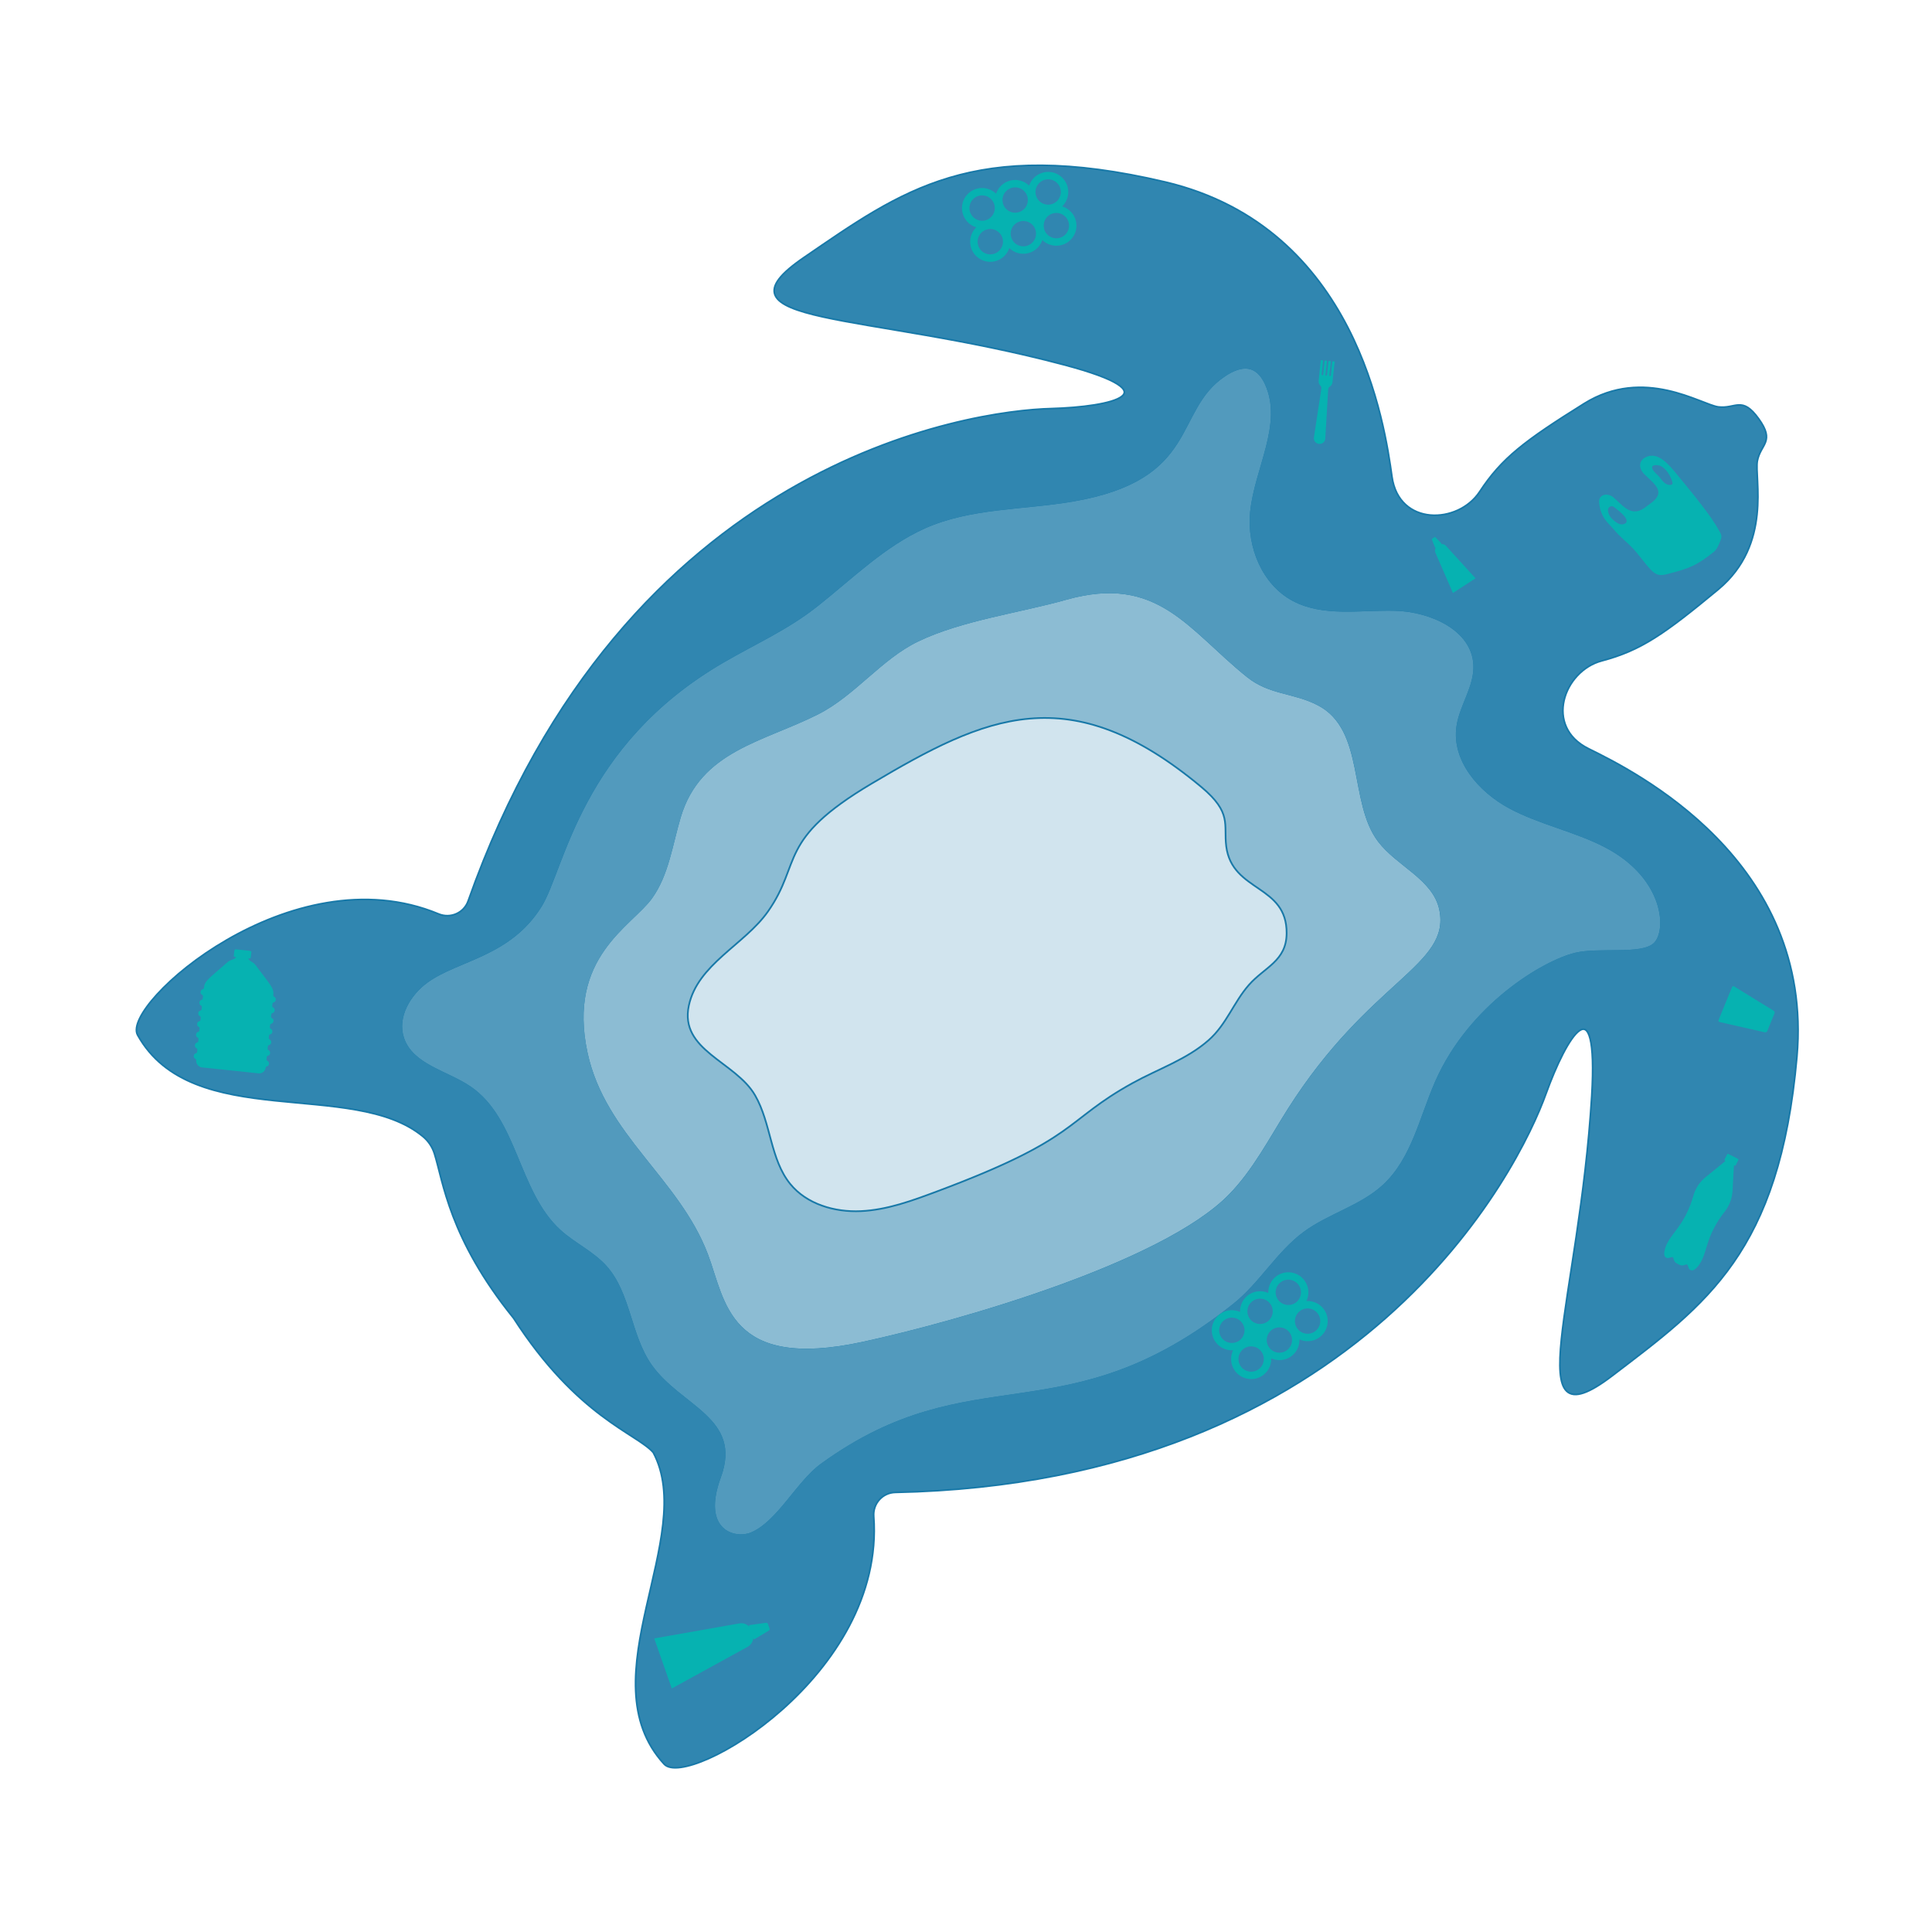 <?xml version="1.0" encoding="utf-8"?>
<!-- Generator: Adobe Illustrator 24.3.0, SVG Export Plug-In . SVG Version: 6.00 Build 0)  -->
<svg version="1.1" xmlns="http://www.w3.org/2000/svg" xmlns:xlink="http://www.w3.org/1999/xlink" x="0px" y="0px"
	 viewBox="0 0 566.93 566.93" style="enable-background:new 0 0 566.93 566.93;" xml:space="preserve">
<style type="text/css">
	.st0{fill:#D1E4EE;}
	.st1{fill:none;stroke:#1979A8;stroke-miterlimit:10;}
	.st2{display:none;}
	.st3{display:inline;}
	.st4{fill:#06B2B1;}
	.st5{display:inline;fill:#06B2B1;}
	.st6{fill:#8CBCD3;}
	.st7{fill:#529ABD;}
	.st8{fill:#3086B0;}
	.st9{display:inline;fill:#1979A8;}
</style>
<g id="_x30__x25_">
	<path class="st0" d="M366.67,289.18c-4.46,5.08-6.54,11.53-11.78,16.18c-6.45,5.73-14.91,8.52-22.46,12.7
		c-20.17,11.15-15.38,16.08-57.35,31.77c-7.27,2.72-14.69,5.46-22.45,5.82c-7.76,0.36-16.05-2.05-20.94-8.08
		c-5.92-7.28-5.64-17.88-10.32-26.01c-5.67-9.87-22.33-13.12-19.48-26.53c2.61-12.26,16.45-18.01,23.26-27.71
		c10.08-14.36,2.46-20.97,30.55-37.63c33.39-19.8,58.09-31.39,96.98,1.05c9.2,7.69,6.58,11.16,7.4,17.59
		c1.7,13.32,17.84,10.99,17.72,25.57C377.74,282.17,371.24,283.98,366.67,289.18z"/>
	<path class="st1" d="M466.05,219.93c-13.4-6.59-7.45-23.26,3.93-26.26c11.38-3.01,18.18-7.73,34.07-20.9
		c15.83-13.17,10.45-32.42,11.38-37.57c1.01-5.16,5.23-5.51,0.43-12.18c-4.8-6.65-6.45-2.72-11.67-3.36
		c-5.15-0.72-21.76-11.89-39.22-1.01c-17.53,10.95-24.11,15.96-30.56,25.77c-6.45,9.81-24.12,10.3-26.2-4.51
		c-2.08-14.74-10.24-73.01-66.34-86.26c-56.19-13.23-77.17,2.52-105.72,22.05c-28.63,19.55,17.53,15.54,76.01,31.07
		c33,8.73,13.89,12.88-3.65,13.38c-23.55,0.57-125.11,15.01-170.91,144.35c-1.3,3.65-5.4,5.41-8.98,3.93
		c-43.17-17.97-92.78,26.58-88.02,35.17c15.88,28.52,62.94,12.6,83.65,29.69c1.61,1.33,2.81,3.11,3.45,5.1
		c2.61,8.2,4.24,24.79,23.19,48.24c18.76,29.13,36.09,33.78,41.01,39.45c13.25,24.77-19.68,66.49,3.16,91.4
		c6.67,7.29,64.55-25.86,61.07-72.51c-0.28-3.87,2.69-7.2,6.56-7.29c137.18-2.8,182.82-94.68,190.76-116.89
		c5.94-16.46,15.89-33.35,13.89,0.79c-3.66,60.34-21.97,102.92,5.58,81.95c27.56-21.04,49.03-36.01,54.12-93.47
		C532.1,252.58,479.43,226.52,466.05,219.93z"/>
	<path class="st1" d="M481.94,378.07c-22.56,3.66-8.73-46.72-7.58-56.18c0.69-5.7,1.37-11.57-0.18-17.1
		c-6.96-24.96-30.41,0.59-34.45,13.02c-2.86,8.81-3.98,18.28-8.41,26.43c-10.83,19.94-36.82,25.23-54.24,39.79
		c-9.44,7.88-16.75,18.82-28.09,23.58c-9.52,3.99-20.4,2.93-30.38,5.54c-10.54,2.74-19.73,9.44-30.31,11.97
		c-8.03,1.93-16.44,1.33-24.6,2.59c-15.42,2.39-27.17,17.66-28.76,33.08c-0.67,6.47,1.27,13.22-0.73,19.41
		c-2.64,8.15-12.72,12.96-20.72,9.9c-20.36-7.78-7.23-43.2-11.76-58.99c-7.14-24.85-36.17-36.34-47.82-58.64
		c-12.65-24.21-11.72-53.38-45.18-58.8c-8.02-1.3-16.32-0.44-24.29-2.06c-26.09-5.3-21.33-31.79,0.49-35.57
		c10.11-1.75,20.33,1.4,30.47,3c13.57,2.15,32.26-4.77,37.29-18.56c6.24-17.12,2.79-34.08,17.51-48.1
		c7.03-6.69,16.33-10.65,23.14-17.55c6.58-6.66,10.46-15.64,17.17-22.17c9.9-9.64,24.43-12.6,36.24-19.81
		c8.62-5.25,15.91-12.83,25.36-16.41c18.21-6.9,40.72,2.43,57.12-8.05c22.05-14.1-2.04-23.71-14.39-29.32
		c-24.16-11-41.31-5.87-51.19-9.91c-9.04-3.69-15.2-17.24,5.49-22.92c70.08-19.24,112.65,15,123.63,53.51
		c6.86,24.01-0.14,22.76-3.26,33.62c-5.63,19.62,25.77,21.4,43.35,8.17c8.6-6.47,15.7-14.98,25.16-20.09
		c22.63-12.25,42.13,6.22,29.5,27.35c-4.24,7.09-11.17,12.82-17.65,17.79c-9.48,7.28-23.95,8.31-27.69,21.85
		c-2.59,9.37,5.1,13.59,11.61,18.07c8.17,5.64,14.81,13.14,23.73,18.06c4.48,2.47,9.25,4.44,13.48,7.33
		C531.55,279.53,506.74,374.04,481.94,378.07z"/>
	<path class="st1" d="M485.2,276.81c-3.71,3.32-15.98,1.08-22.98,2.76c-9.44,2.25-31.2,15.21-41.11,37.84
		c-4.57,10.44-6.91,22.49-15.27,30.23c-6.62,6.13-15.95,8.44-23.23,13.79c-7.97,5.86-12.98,14.98-20.7,21.14
		c-49.62,39.62-76.36,14.57-121.02,46.95c-7.09,5.12-12.78,16.92-20.57,20.18c-4.39,1.85-14.57-0.45-8.8-16.17
		c6.43-17.51-11.63-20.79-20.28-33.03c-6.19-8.78-6.12-21.13-13.32-29.09c-3.81-4.23-9.24-6.67-13.45-10.5
		c-12.4-11.29-12.51-32.67-26.38-42.1c-6.84-4.66-16.9-6.42-19.54-14.27c-2.01-5.97,1.81-12.54,6.92-16.24
		c9.09-6.59,24.24-7.49,33.47-22.31c6.77-10.87,11.39-47.18,53.36-71.57c9.77-5.68,18.82-9.57,27.71-16.61
		c9.98-7.91,19.62-17.49,31.35-22.75c13.46-6.02,28.82-5.41,43.36-7.88c37.51-6.37,29.55-26.6,44.76-36.77
		c5.06-3.37,9.15-3.26,11.71,2.32c5.36,11.68-3.12,24.78-4.36,37.58c-0.98,10.15,3.5,21.19,12.49,26
		c9.01,4.81,19.94,2.62,30.17,2.91c10.21,0.3,22.36,5.65,22.86,15.86c0.31,6.26-4.05,11.82-4.96,18.03
		c-1.46,10.06,6.48,19.26,15.45,24.07c8.95,4.82,19.2,6.79,28.22,11.49C488.45,257.81,489.17,273.27,485.2,276.81z"/>
	<path class="st1" d="M377.88,325.46c-5.46,8.62-10.19,17.88-17.33,25.16c-19.61,19.95-79.21,37.04-107.37,43.14
		c-39.54,8.57-40.25-12.07-45.45-25.74c-8.49-22.28-30.08-35-35.29-59.02c-6.11-28.14,13.03-37.18,18.92-45.39
		c4.91-6.87,6-15.67,8.41-23.78c5.82-19.51,24.17-22.07,40.25-30.18c10.89-5.48,18.63-16.22,29.42-21.41
		c12.88-6.19,29.71-8.36,43.49-12.25c26.88-7.57,35.7,8.81,53.02,22.7c6.61,5.29,13.66,4.55,20.82,8.3
		c13.93,7.28,8.91,28.46,17.63,39.96c5.52,7.28,16.15,11.1,17.98,20.06C425.7,283.37,401.9,287.51,377.88,325.46z"/>
	<path class="st1" d="M366.67,289.18c-4.46,5.08-6.54,11.53-11.78,16.18c-6.45,5.73-14.91,8.52-22.46,12.7
		c-20.17,11.15-15.38,16.08-57.35,31.77c-7.27,2.72-14.69,5.46-22.45,5.82c-7.76,0.36-16.05-2.05-20.94-8.08
		c-5.92-7.28-5.64-17.88-10.32-26.01c-5.67-9.87-22.33-13.12-19.48-26.53c2.61-12.26,16.45-18.01,23.26-27.71
		c10.08-14.36,2.46-20.97,30.55-37.63c33.39-19.8,58.09-31.39,96.98,1.05c9.2,7.69,6.58,11.16,7.4,17.59
		c1.7,13.32,17.84,10.99,17.72,25.57C377.74,282.17,371.24,283.98,366.67,289.18z"/>
</g>
<g id="Residuos_1_1_" class="st2">
	<g class="st3">
		<path class="st4" d="M354.23,295.59c-0.96-1.77-2.81-3.01-4.97-3.09c-3.25-0.12-5.99,2.42-6.11,5.67
			c-0.08,2.1,0.95,3.98,2.57,5.09c-1.7,0.98-2.87,2.78-2.94,4.88c-0.08,2.1,0.95,3.99,2.57,5.09c-1.7,0.98-2.87,2.79-2.94,4.89
			c-0.12,3.25,2.42,5.99,5.67,6.11c2.16,0.08,4.09-1.01,5.18-2.71c0.96,1.77,2.81,3.01,4.96,3.09c3.25,0.12,5.99-2.42,6.11-5.67
			c0.08-2.1-0.95-3.99-2.57-5.09c1.7-0.98,2.87-2.78,2.94-4.88c0.08-2.1-0.95-3.98-2.57-5.09c1.7-0.98,2.87-2.78,2.94-4.88
			c0.12-3.25-2.42-5.99-5.67-6.11C357.25,292.8,355.32,293.89,354.23,295.59z M362.15,318.86c-0.08,2.05-1.81,3.65-3.86,3.58
			c-2.05-0.08-3.65-1.81-3.58-3.86c0.08-2.05,1.81-3.65,3.86-3.58C360.63,315.08,362.23,316.81,362.15,318.86z M352.01,318.48
			c-0.08,2.05-1.81,3.65-3.86,3.58c-2.05-0.08-3.65-1.81-3.58-3.86c0.08-2.05,1.81-3.65,3.86-3.58
			C350.48,314.7,352.08,316.42,352.01,318.48z M362.53,308.88c-0.08,2.05-1.81,3.65-3.86,3.58c-2.05-0.08-3.65-1.81-3.58-3.86
			c0.08-2.05,1.81-3.65,3.86-3.58C361,305.1,362.61,306.83,362.53,308.88z M352.38,308.5c-0.08,2.05-1.81,3.65-3.86,3.58
			c-2.05-0.08-3.65-1.81-3.58-3.86c0.08-2.05,1.81-3.65,3.86-3.58C350.85,304.72,352.46,306.45,352.38,308.5z M345.32,298.25
			c0.08-2.05,1.81-3.65,3.86-3.58c2.05,0.08,3.65,1.81,3.58,3.86c-0.08,2.05-1.81,3.65-3.86,3.58
			C346.85,302.03,345.24,300.3,345.32,298.25z M362.9,298.91c-0.08,2.05-1.81,3.65-3.86,3.58c-2.05-0.08-3.65-1.81-3.58-3.86
			c0.08-2.05,1.81-3.65,3.86-3.58C361.38,295.13,362.98,296.86,362.9,298.91z"/>
	</g>
	<path class="st5" d="M207.62,295.1l-2.14,3.13c-0.06,0.09-0.04,0.22,0.05,0.29l0,0c0.09,0.06,0.22,0.04,0.29-0.05l2.14-3.13
		l0.51,0.35l-2.14,3.13c-0.06,0.09-0.04,0.22,0.05,0.29l0,0c0.09,0.06,0.22,0.04,0.29-0.05l2.14-3.13l0.51,0.35l-2.14,3.13
		c-0.06,0.09-0.04,0.22,0.05,0.29l0,0c0.09,0.06,0.22,0.04,0.29-0.05l2.14-3.13l0.52,0.35c-0.57,0.83-2.26,3.32-3.17,4.61
		c-0.31,0.44-0.73,0.65-1.17,0.67c-0.29,0.02-0.56,0.16-0.71,0.4l-6.99,11.28c-0.46,0.74-1.43,0.94-2.15,0.45l-0.03-0.02
		c-0.71-0.49-0.87-1.47-0.35-2.16l8-10.59c0.17-0.23,0.21-0.53,0.12-0.81c-0.13-0.42-0.1-0.89,0.21-1.34
		c0.88-1.33,2.58-3.79,3.15-4.62L207.62,295.1z"/>
	<path class="st5" d="M340.64,215.45c2.38,0.11,4.24,1.57,4.16,3.27c-0.08,1.7-2.07,2.98-4.44,2.87c-1.7-0.08-3.13-0.85-3.79-1.9
		c-0.18-0.28-0.47-0.47-0.81-0.47l-12.21,0c-0.84,0-1.51-0.7-1.47-1.54l0-0.03c0.04-0.84,0.77-1.47,1.6-1.4l12.15,1.12
		c0.33,0.03,0.65-0.12,0.85-0.39C337.45,216.01,338.95,215.37,340.64,215.45z"/>
	<path class="st5" d="M271.69,360.06l-8.13-11.19c-0.69-0.94-1.91-1.33-3.01-0.95l-0.1,0.03l-0.75-2.18
		c-0.11-0.32-0.46-0.5-0.79-0.39l-0.75,0.26l-0.59-1.72l5.37-1.85c0.06-0.02,0.09-0.09,0.07-0.15l-0.01-0.01
		c-0.24-0.71-1.02-1.09-1.73-0.84l-7.64,2.62c-0.2,0.07-0.31,0.29-0.24,0.49l0.23,0.68c0.07,0.2,0.29,0.31,0.49,0.24l1.65-0.57
		l0.59,1.72l-0.75,0.26c-0.32,0.11-0.5,0.46-0.39,0.79l0.75,2.18l-0.1,0.03c-1.1,0.38-1.83,1.43-1.79,2.6l0.46,13.82
		c0.11,3.26,3.17,5.75,6.33,4.94c0.14-0.04,0.28-0.08,0.42-0.13l8.02-2.75c0.14-0.05,0.28-0.1,0.41-0.16
		C272.72,366.54,273.61,362.7,271.69,360.06z"/>
	<path class="st5" d="M366.73,272.6c-0.15,0.02-0.29-0.1-0.31-0.25l-0.05-0.46c-0.15-1.5,0.04-3.01,0.58-4.42l1.86-4.95
		c0.07-0.19,0.24-0.32,0.44-0.34l0.21-0.02l-0.03-0.31l-0.07,0.01c-0.08,0.01-0.16-0.05-0.16-0.13l-0.09-0.91
		c-0.03-0.27,0.17-0.51,0.44-0.54l2.05-0.21c0.27-0.03,0.51,0.17,0.54,0.44l0.09,0.91c0.01,0.08-0.05,0.16-0.13,0.16l-0.07,0.01
		l0.03,0.31l0.26-0.03c0.2-0.02,0.4,0.07,0.5,0.25l2.82,4.48c0.8,1.27,1.3,2.71,1.45,4.21l0.05,0.46c0.02,0.15-0.1,0.29-0.25,0.3
		l0,0l0.26,2.58h0c0.15-0.02,0.29,0.1,0.3,0.25l0.13,1.31c0.02,0.15-0.1,0.29-0.25,0.3h0l0.26,2.58l0,0c0.15-0.02,0.29,0.1,0.3,0.25
		l0.13,1.3c0.02,0.15-0.1,0.29-0.25,0.3h0l0.26,2.58l0,0c0.15-0.02,0.29,0.1,0.3,0.25l0.48,4.75c0.12,1.2-0.75,2.27-1.95,2.4
		l-6.36,0.65c-1.2,0.12-2.27-0.75-2.39-1.95l-0.48-4.75c-0.02-0.15,0.1-0.29,0.25-0.31h0l-0.26-2.58h0
		c-0.15,0.02-0.29-0.1-0.31-0.25l-0.13-1.3c-0.02-0.15,0.1-0.29,0.25-0.31h0l-0.26-2.58l0,0c-0.15,0.02-0.29-0.1-0.31-0.25
		l-0.13-1.3c-0.02-0.15,0.1-0.29,0.25-0.31h0L366.73,272.6L366.73,272.6z"/>
	<path class="st5" d="M255.23,237.91l-3.73-1.81c-0.11-0.05-0.25-0.01-0.3,0.1l0,0c-0.05,0.11-0.01,0.25,0.1,0.3l3.73,1.81
		l-0.3,0.61l-3.73-1.81c-0.11-0.05-0.25-0.01-0.3,0.1l0,0c-0.05,0.11-0.01,0.25,0.1,0.3l3.73,1.81l-0.3,0.61l-3.73-1.81
		c-0.11-0.05-0.25-0.01-0.3,0.1l0,0c-0.05,0.11-0.01,0.25,0.1,0.3l3.73,1.81l-0.3,0.62c-1-0.48-3.96-1.91-5.5-2.68
		c-0.53-0.27-0.82-0.69-0.92-1.16c-0.07-0.31-0.26-0.58-0.55-0.7l-13.35-5.73c-0.87-0.37-1.25-1.4-0.84-2.25l0.02-0.03
		c0.41-0.85,1.45-1.19,2.29-0.74l12.77,6.93c0.28,0.15,0.61,0.14,0.89,0c0.43-0.21,0.94-0.25,1.48,0c1.58,0.74,4.52,2.17,5.51,2.66
		L255.23,237.91z"/>
</g>
<g id="_x32_5_x25_">
	<path class="st6" d="M422.36,267.01c-1.83-8.96-12.46-12.78-17.98-20.06c-8.72-11.5-3.71-32.68-17.63-39.96
		c-7.16-3.75-14.21-3-20.82-8.3c-17.31-13.89-26.13-30.28-53.02-22.71c-13.78,3.89-30.61,6.06-43.49,12.25
		c-10.79,5.19-18.53,15.93-29.42,21.41c-16.08,8.11-34.43,10.67-40.25,30.18c-2.41,8.11-3.5,16.91-8.41,23.78
		c-5.89,8.21-25.03,17.24-18.92,45.39c5.22,24.02,26.8,36.74,35.29,59.02c5.2,13.67,5.92,34.31,45.45,25.74
		c28.16-6.1,87.76-23.2,107.37-43.14c7.15-7.28,11.87-16.54,17.33-25.16C401.9,287.51,425.7,283.37,422.36,267.01z M366.67,289.18
		c-4.46,5.08-6.54,11.53-11.78,16.18c-6.45,5.73-14.91,8.52-22.46,12.7c-20.17,11.15-15.38,16.08-57.35,31.77
		c-7.27,2.72-14.69,5.46-22.45,5.82c-7.76,0.36-16.05-2.05-20.94-8.08c-5.92-7.28-5.64-17.88-10.32-26.01
		c-5.67-9.87-22.33-13.12-19.48-26.53c2.61-12.26,16.45-18.01,23.26-27.71c10.08-14.36,2.46-20.97,30.55-37.63
		c33.38-19.8,58.09-31.39,96.98,1.05c9.2,7.69,6.58,11.16,7.4,17.59c1.7,13.32,17.84,10.99,17.72,25.57
		C377.74,282.17,371.24,283.98,366.67,289.18z"/>
</g>
<g id="Residuos_2_1_" class="st2">
	<path class="st5" d="M317.29,360.71l20.39-2.29c0.34-0.04,0.65,0.21,0.69,0.55l0,0.01c0.04,0.34-0.21,0.65-0.55,0.69l-1.92,0.22
		l-0.73,16.94c-0.04,1.02-0.82,1.86-1.84,1.97l-7.28,0.82c-1.01,0.11-1.96-0.53-2.23-1.51l-4.46-16.36l-1.92,0.22
		c-0.34,0.04-0.65-0.21-0.69-0.55l0-0.01C316.7,361.06,316.95,360.75,317.29,360.71z"/>
	<path class="st5" d="M181.47,306.75l-8.11,8.02c-0.68,0.68-1.73,0.83-2.58,0.37l-0.07-0.04l-0.9,1.68
		c-0.13,0.25-0.44,0.34-0.69,0.21l-0.58-0.31l-0.71,1.32l4.13,2.22c0.05,0.03,0.06,0.09,0.04,0.13l-0.01,0.01
		c-0.29,0.55-0.97,0.75-1.52,0.46l-5.87-3.15c-0.16-0.08-0.21-0.28-0.13-0.43l0.28-0.52c0.08-0.16,0.28-0.21,0.43-0.13l1.27,0.68
		l0.71-1.32l-0.58-0.31c-0.25-0.13-0.34-0.44-0.21-0.69l0.9-1.68l-0.07-0.04c-0.85-0.46-1.3-1.41-1.11-2.36l2.21-11.19
		c0.52-2.64,3.34-4.25,5.81-3.18c0.11,0.05,0.22,0.1,0.33,0.16l6.16,3.31c0.11,0.06,0.21,0.12,0.31,0.19
		C183.17,301.61,183.38,304.86,181.47,306.75z"/>
	<path class="st5" d="M182.69,336.26c-0.61-0.2-1.35,0.21-1.91,0.61c-0.94,0.67-2.23,1.51-1.23,2.64c0.75,0.84,2.46,0.73,2.78,2
		c0.17,0.66-0.25,1.35-0.11,2.01c0.18,0.85,1.18,1.25,2.04,1.34c0.87,0.09,1.81,0.03,2.53,0.53c1.18,0.83,1.11,2.71,2.2,3.65
		c0.97,0.84,2.47,0.63,3.61,1.23c1.22,0.63,1.79,2.03,2.57,3.16c0.78,1.13,2.28,2.11,3.46,1.4c0.93-0.56,1.23-1.95,2.27-2.25
		c0.55-0.16,1.26,0.02,1.63-0.42c0.26-0.3,0.21-0.75,0.14-1.15c-0.23-1.38-0.46-2.78-1-4.08c-0.53-1.3-1.4-2.5-2.63-3.18
		c-0.9-0.5-1.96-0.69-2.82-1.24c-1.84-1.17-2.34-3.47-3.54-5.15c-1.15-1.62-3.73-3.04-5.53-3.81c-0.53,0.87-0.77,1.9-0.68,2.92
		c-0.59-0.4-1.18-0.8-1.77-1.2c-0.66,0.07-0.44,1.45-1.11,1.49c-0.27,0.01-0.46-0.24-0.69-0.38
		C182.86,336.33,182.77,336.29,182.69,336.26z"/>
	<path class="st5" d="M363.53,207.46c-0.81,0.21-1.34,1.17-1.68,2c-0.57,1.39-1.41,3.22,0.48,3.77c1.42,0.41,3.22-0.9,4.46,0.27
		c0.64,0.61,0.66,1.66,1.28,2.3c0.79,0.82,2.17,0.56,3.19,0.06c1.02-0.5,2.03-1.22,3.16-1.17c1.88,0.09,3.11,2.22,4.97,2.51
		c1.66,0.26,3.17-1.02,4.84-1.16c1.79-0.15,3.38,1,5.03,1.7c1.65,0.7,3.99,0.74,4.8-0.86c0.64-1.26,0-3.01,0.95-4.06
		c0.5-0.56,1.41-0.85,1.51-1.59c0.07-0.51-0.29-0.98-0.64-1.36c-1.21-1.37-2.44-2.75-3.93-3.81c-1.49-1.06-3.29-1.79-5.11-1.69
		c-1.34,0.08-2.64,0.6-3.98,0.59c-2.84-0.02-4.99-2.21-7.48-3.23c-2.4-0.99-6.24-0.77-8.75-0.37c0.02,1.33,0.47,2.64,1.27,3.7
		c-0.93-0.03-1.86-0.06-2.78-0.1c-0.68,0.53,0.52,1.91-0.19,2.41c-0.29,0.2-0.68,0.06-1.03,0.05
		C363.77,207.41,363.65,207.43,363.53,207.46z"/>
	<path class="st5" d="M239.96,391.25c0.19,0.14,0.23,0.41,0.1,0.61l6.45,4.31c0.13-0.19,0.4-0.25,0.6-0.14l2.45,1.42
		c0.42,0.24,0.55,0.79,0.28,1.19l-0.01,0.02c-0.27,0.4-0.82,0.5-1.21,0.2l-2.25-1.72c-0.19-0.14-0.23-0.41-0.1-0.61l-6.45-4.31
		c-0.13,0.19-0.4,0.26-0.6,0.14l-2.45-1.42c-0.42-0.24-0.55-0.79-0.28-1.19l0.01-0.02c0.27-0.4,0.82-0.5,1.21-0.2L239.96,391.25z"/>
	<path class="st5" d="M188.12,268.84c0.17,0.13,0.21,0.36,0.09,0.54l5.73,3.83c0.12-0.17,0.35-0.23,0.53-0.12l2.18,1.26
		c0.37,0.22,0.48,0.7,0.25,1.06l-0.01,0.01c-0.24,0.36-0.73,0.44-1.07,0.18l-2-1.53c-0.17-0.13-0.21-0.36-0.09-0.54l-5.73-3.83
		c-0.12,0.17-0.35,0.23-0.53,0.12l-2.18-1.26c-0.37-0.22-0.48-0.7-0.25-1.06l0.01-0.01c0.24-0.36,0.73-0.44,1.07-0.18L188.12,268.84
		z"/>
	<path class="st5" d="M306.45,193.19c3.72-4.47,2.96-7.61,3.35-10.87c0.41-3.41,0-6.15,0.16-9.59c0.16-3.52,0.95-6.97,1.13-10.49
		c0.06-1.19-0.04-2.44-0.65-3.46c-0.58-0.97-1.56-1.62-2.52-2.21c-7.15-4.42-9.61-5.64-17.94-6.74c-1.44-0.19-3.28,0.59-4.6,1.13
		c-0.54,0.22-1.09,0.48-1.47,0.92c-0.36,0.41-0.54,0.95-0.7,1.47c-0.61,1.94-1.11,3.91-1.5,5.9c-1.33,6.78-2.11,13.72-2.93,20.61
		c-0.46,3.94-1.46,10.83,3.36,12.59c2.93,1.07,4.97-0.91,4.99-4.13c0.02-5.64-0.81-10.43,6.51-8.98c2.19,0.44,4.29,0.42,5.92,2.14
		c2.3,2.42,1.47,6.67,1.75,9.54C301.58,193.72,304.39,195.67,306.45,193.19z M282.82,188.33c-0.71,0.03-1.73-1.22-1.98-1.79
		c-0.99-2.24-0.06-5.52,1.09-7.53c0.44-0.77,0.87-0.73,1.31-0.34c1.56,1.37,0.92,3.5,0.71,5.27c-0.01,0.07-0.01,0.17-0.02,0.27
		C283.89,185.39,284.1,188.28,282.82,188.33z M307.39,185.66c0.05,1.26-0.84,3.95-2.5,3.75c-0.46-0.06-0.88-0.38-1.06-0.81
		c-0.1-0.24-0.12-0.51-0.15-0.77c-0.11-1.29-0.84-6.31,0.93-6.88c0.27-0.09,0.57-0.03,0.84,0.08c1.7,0.66,1.86,2.64,1.92,4.25
		C307.38,185.41,307.38,185.53,307.39,185.66z"/>
</g>
<g id="_x35_0_x25_">
	<path class="st7" d="M471.06,248.69c-9.01-4.71-19.26-6.67-28.22-11.49c-8.96-4.81-16.91-14.01-15.45-24.07
		c0.91-6.21,5.28-11.77,4.96-18.03c-0.5-10.21-12.65-15.56-22.86-15.86c-10.22-0.29-21.15,1.9-30.17-2.91
		c-8.99-4.81-13.47-15.85-12.49-26c1.23-12.8,9.72-25.9,4.36-37.58c-2.56-5.58-6.65-5.69-11.71-2.32
		c-15.21,10.16-7.25,30.39-44.76,36.77c-14.54,2.47-29.9,1.86-43.36,7.88c-11.73,5.26-21.37,14.84-31.35,22.75
		c-8.89,7.04-17.94,10.93-27.71,16.61c-41.97,24.39-46.59,60.7-53.36,71.57c-9.23,14.82-24.38,15.73-33.47,22.31
		c-5.11,3.7-8.94,10.27-6.92,16.24c2.64,7.84,12.7,9.61,19.54,14.27c13.86,9.43,13.98,30.81,26.38,42.1
		c4.21,3.83,9.63,6.27,13.45,10.5c7.2,7.96,7.13,20.31,13.32,29.09c8.65,12.24,26.72,15.51,20.28,33.03
		c-5.77,15.71,4.41,18.02,8.8,16.17c7.79-3.26,13.48-15.06,20.57-20.18c44.66-32.38,71.4-7.33,121.02-46.95
		c7.72-6.16,12.73-15.28,20.7-21.14c7.28-5.35,16.61-7.66,23.23-13.79c8.36-7.74,10.7-19.79,15.27-30.23
		c9.91-22.63,31.67-35.58,41.11-37.84c7-1.67,19.26,0.57,22.98-2.76C489.17,273.27,488.45,257.81,471.06,248.69z M377.88,325.46
		c-5.46,8.62-10.19,17.88-17.33,25.16c-19.61,19.95-79.22,37.04-107.37,43.14c-39.54,8.57-40.25-12.07-45.45-25.74
		c-8.49-22.28-30.08-35-35.29-59.02c-6.11-28.14,13.03-37.18,18.92-45.39c4.91-6.87,6-15.67,8.41-23.78
		c5.82-19.51,24.17-22.07,40.25-30.18c10.89-5.48,18.63-16.22,29.42-21.41c12.88-6.19,29.71-8.36,43.49-12.25
		c26.88-7.57,35.7,8.81,53.02,22.71c6.61,5.29,13.66,4.55,20.82,8.3c13.93,7.28,8.91,28.46,17.63,39.96
		c5.52,7.28,16.15,11.1,17.98,20.06C425.7,283.37,401.9,287.51,377.88,325.46z"/>
</g>
<g id="Residuos_3" class="st2">
	<path class="st5" d="M458.32,267.69c11.39,33.76-3.13-9.29,7.24,21.47c0.53,1.56,2.22,2.4,3.78,1.87l14.4-4.86
		c1.56-0.53,2.4-2.22,1.87-3.78l-2.74-8.13c-0.82-2.43-2.09-4.68-3.75-6.63l-2.29-2.69c-0.76-0.9-1.61-1.73-2.52-2.48l-1.87-1.53
		l0.18-0.06l-0.58-1.7l-3.95,1.33l0.57,1.7l0.23-0.08l-0.68,2.85c-0.15,0.64-0.76,1.07-1.42,0.99l-6.49-0.76
		C458.95,265.06,457.88,266.38,458.32,267.69z M466.19,273.65c0.27,0.81-0.16,1.69-0.97,1.96l-0.03,0.01
		c-0.81,0.27-1.69-0.16-1.96-0.97l-1.59-4.71c-0.27-0.81,0.16-1.69,0.98-1.96l0.03-0.01c0.81-0.27,1.69,0.16,1.96,0.97
		L466.19,273.65z"/>
	<path class="st5" d="M166.39,347.15c0.14-0.3,0.33-0.56,0.56-0.78c-0.27-0.11-0.42-0.39-0.33-0.66l0.94-2.98
		c0.09-0.28,0.4-0.43,0.7-0.34l4.94,1.56c0.3,0.09,0.47,0.4,0.38,0.68l-0.94,2.98c-0.08,0.26-0.37,0.41-0.65,0.35
		c0.06,0.31,0.07,0.63,0.01,0.96l-2.85,20.08c0,0.02-0.03,0.04-0.05,0.03l-11.85-3.73c-0.02-0.01-0.03-0.03-0.02-0.06L166.39,347.15
		z"/>
	<path class="st5" d="M149.56,265.05c0.05-0.43,0.35-0.72,0.7-0.8c0.15-0.03,0.26-0.14,0.28-0.32c0.23-2.16,1.23-2.59,7-7.65
		c0.89-0.78,1.91-0.63,2.41-1.38c0.14-0.21-0.68,0.04-0.63-0.38c0.15-1.45,0.09-2.01,0.62-1.95c4.24,0.45,4.58,0.34,4.52,0.89
		c-0.17,1.56-0.12,1.82-0.42,1.79c-0.23-0.02-0.5-0.09-0.45,0.04c0.34,0.84,1.36,0.9,2.07,1.85c4.64,6.21,5.48,6.8,5.25,8.94
		c-0.02,0.18,0.07,0.31,0.21,0.37c0.77,0.36,0.66,1.52-0.18,1.71c-0.32,0.08-0.28,0.34-0.36,1.07c-0.05,0.47,0.82,0.37,0.72,1.26
		c-0.05,0.43-0.35,0.72-0.7,0.8c-0.32,0.08-0.28,0.34-0.36,1.07c-0.05,0.47,0.82,0.37,0.72,1.26c-0.05,0.43-0.35,0.72-0.7,0.8
		c-0.15,0.03-0.26,0.15-0.28,0.3c-0.08,0.73-0.17,0.98,0.13,1.12c0.33,0.15,0.56,0.5,0.51,0.93c-0.09,0.89-0.92,0.61-0.97,1.08
		c-0.08,0.73-0.17,0.98,0.13,1.12c0.33,0.15,0.56,0.5,0.51,0.93c-0.09,0.89-0.92,0.62-0.97,1.08c-0.08,0.74-0.17,0.98,0.13,1.12
		c0.33,0.15,0.56,0.5,0.51,0.93c-0.09,0.89-0.92,0.62-0.97,1.09c-0.08,0.73-0.17,0.98,0.13,1.12c0.78,0.36,0.65,1.52-0.18,1.71
		c-0.32,0.07-0.29,0.46-0.28,0.32c-0.11,1.05-1.05,1.8-2.09,1.69c-0.17-0.02-16.73-1.76-16.59-1.75c-1.04-0.11-1.8-1.05-1.69-2.09
		c0.05-0.52-0.82-0.37-0.72-1.3c0.09-0.89,0.92-0.61,0.97-1.09c0.08-0.73,0.17-0.98-0.13-1.12c-0.33-0.15-0.56-0.5-0.51-0.93
		c0.09-0.89,0.92-0.61,0.97-1.08c0.08-0.73,0.17-0.98-0.13-1.12c-0.77-0.36-0.66-1.52,0.18-1.71c0.32-0.08,0.28-0.34,0.36-1.07
		c0.05-0.48-0.82-0.36-0.72-1.28c0.09-0.89,0.92-0.61,0.97-1.09c0.08-0.73,0.17-0.98-0.13-1.12c-0.33-0.15-0.56-0.5-0.51-0.93
		c0.09-0.89,0.92-0.62,0.97-1.08c0.08-0.73,0.17-0.98-0.13-1.12c-0.33-0.15-0.56-0.5-0.51-0.93c0.09-0.89,0.92-0.61,0.97-1.08
		l0.08-0.77C150.33,265.84,149.47,265.94,149.56,265.05z"/>
	<path class="st5" d="M427,320.34l5.94,15.57c0.47,1.18,1.82,1.75,2.99,1.25l0.04-0.02c1.17-0.5,1.69-1.87,1.16-3.02
		c-7.65-16.62-8.04-16.48-9.7-19.41c-0.64-1.14-1.35-2.24-2.24-3.2c-4.3-4.65-4-4.55-4.85-7.6c-0.02-0.07,0-0.14,0.06-0.16l1.7-0.73
		c0.12-0.05,0.18-0.2,0.13-0.32l0,0c-0.03-0.06,0-0.13,0.06-0.16h0c0.06-0.03,0.09-0.1,0.06-0.16l-0.05-0.11
		c-0.03-0.06-0.1-0.09-0.16-0.06l0,0c-0.06,0.03-0.13,0-0.16-0.06l-0.05-0.11c-0.03-0.06,0-0.13,0.06-0.16l0,0
		c0.06-0.03,0.09-0.1,0.06-0.16l-0.05-0.11c-0.03-0.06-0.1-0.09-0.16-0.06l0,0c-0.06,0.03-0.13,0-0.16-0.06l-0.05-0.11
		c-0.03-0.06,0-0.14,0.06-0.16l0,0c0.06-0.03,0.09-0.1,0.06-0.16l-0.05-0.11c-0.03-0.06-0.1-0.09-0.16-0.06l0,0
		c-0.06,0.03-0.13,0-0.16-0.06l-0.05-0.11c-0.03-0.06,0-0.13,0.06-0.16l0,0c0.06-0.03,0.09-0.1,0.06-0.16l-0.05-0.11
		c-0.03-0.06-0.1-0.09-0.16-0.06l0,0c-0.06,0.03-0.13,0-0.16-0.06l-0.05-0.11c-0.03-0.06,0-0.13,0.06-0.16l0,0
		c0.06-0.03,0.09-0.1,0.06-0.16l-0.05-0.11c-0.03-0.06-0.1-0.09-0.16-0.06l0,0c-0.06,0.03-0.13,0-0.16-0.06l-0.05-0.11
		c-0.03-0.06,0-0.13,0.06-0.16l0,0c0.06-0.03,0.09-0.1,0.06-0.16l-0.05-0.11c-0.03-0.06-0.1-0.09-0.16-0.06l0,0
		c-0.06,0.03-0.13,0-0.16-0.06l-0.05-0.11c-0.03-0.06,0-0.13,0.06-0.16l0,0c0.06-0.03,0.09-0.1,0.06-0.16l-0.05-0.11
		c-0.03-0.06-0.1-0.09-0.16-0.06l0,0c-0.06,0.03-0.13,0-0.16-0.06l-0.05-0.11c-0.03-0.06,0-0.13,0.06-0.16l0,0
		c0.06-0.03,0.09-0.1,0.06-0.16l-0.05-0.11c-0.03-0.06-0.1-0.09-0.16-0.06l0,0c-0.06,0.03-0.13,0-0.16-0.06l-0.05-0.11
		c-0.03-0.06,0-0.13,0.06-0.16l0,0c0.06-0.03,0.09-0.1,0.06-0.16l0,0c-0.05-0.12-0.2-0.18-0.32-0.13l-2.13,0.91
		c-0.05,0.02-0.1,0.01-0.14-0.03c-0.31-0.35-0.84-0.18-1.16-0.04l-0.01,0c-0.41,0.18-0.61,0.66-0.43,1.08
		c2.97,6.96,6.16,12.44,8.04,15.46C425.13,316.15,426.16,318.21,427,320.34z"/>
	<path class="st5" d="M398.01,372.92l8.88-1.22c3.09-0.42,5.02-3.56,4.01-6.51l-6.49-18.97c-0.29-0.86-1.16-1.4-2.06-1.27
		l-1.62,0.22l-0.04-0.31l1.19-0.16c0.16-0.02,0.27-0.17,0.24-0.32l-0.14-1.04c-0.02-0.16-0.17-0.27-0.32-0.24l-0.62,0.09l-0.45-3.25
		c-0.13-0.95-1.01-1.62-1.97-1.49l-1.76,0.24c-0.96,0.13-1.62,1.01-1.49,1.97l0.45,3.25l-0.5,0.07c-0.16,0.02-0.27,0.17-0.24,0.32
		l0.14,1.04c0.02,0.16,0.17,0.26,0.32,0.24l1.08-0.15l0.04,0.31l-1.5,0.21c-0.9,0.12-1.59,0.87-1.64,1.78l-1.13,20.01
		C392.22,370.85,394.93,373.35,398.01,372.92z M395.11,358.49l0.12-5c0.01-0.53,0.61-0.95,1.35-0.93h0.03c0.73,0.02,1.32,0.46,1.3,1
		l-0.11,5c-0.01,0.53-0.62,0.95-1.35,0.93l-0.03,0C395.68,359.47,395.1,359.02,395.11,358.49z"/>
	<path class="st5" d="M226.24,191.08l5.06,2.3c0.29,0.13,0.64,0.03,0.82-0.23l7.58-11.31c0.14-0.21,0.06-0.49-0.17-0.59l-9.55-4.34
		c-0.23-0.1-0.49,0.02-0.56,0.26l-3.54,13.14C225.79,190.63,225.95,190.95,226.24,191.08z"/>
	<path class="st5" d="M270.78,408.21c0.36,0.27,0.44,0.77,0.2,1.14l12.17,8.13c0.25-0.37,0.75-0.48,1.13-0.26l4.62,2.68
		c0.79,0.46,1.03,1.49,0.52,2.25l-0.02,0.03c-0.51,0.76-1.55,0.93-2.28,0.38l-4.25-3.25c-0.36-0.27-0.44-0.77-0.2-1.14l-12.17-8.13
		c-0.25,0.37-0.75,0.48-1.13,0.26l-4.62-2.68c-0.79-0.46-1.03-1.49-0.52-2.25l0.02-0.03c0.51-0.76,1.55-0.93,2.28-0.38
		L270.78,408.21z"/>
	<path class="st5" d="M186.36,229.48c0.23-0.23,0.61-0.24,0.85-0.03l7.17-8.03c-0.24-0.22-0.27-0.59-0.07-0.85l2.43-3.09
		c0.42-0.53,1.19-0.6,1.69-0.15l0.02,0.02c0.5,0.45,0.52,1.23,0.04,1.7l-2.8,2.76c-0.23,0.23-0.61,0.24-0.85,0.03l-7.17,8.03
		c0.24,0.22,0.27,0.59,0.07,0.85l-2.43,3.09c-0.41,0.53-1.19,0.6-1.69,0.15l-0.02-0.02c-0.5-0.45-0.52-1.23-0.04-1.7L186.36,229.48z
		"/>
	<path class="st5" d="M378.29,149.73c-3.86-1.73-3.38-5.32-6.46-3.35c-1.33,0.84-4.77,6.72-10.28,11.51
		c-1.19,1.03-3.86,3.4-4.03,4.83c-0.3,2.5,3.93,5.07,5.56,5.78c7.52,3.26,7.56,5.64,10.74,8.75c2.04,2,4.66,3.22,6.97,4.86
		c1.4,0.99,4.12,4.82,6.15,4.12c1.27-0.44,1.96-2.2,2.85-3.09c4.23-4.27,6.61-9.36,8.31-11.77c1.13-1.6,3.44-4.5,1.09-6.05
		c-1.28-0.85-1.82-0.81-4.4-3.24c-3.76-3.54-5.34-3.45-8.29-6.04C383.2,153.13,381.76,151.28,378.29,149.73z M392.51,168.86
		c-0.29-0.18,1.22,0.55,1.62,2.06c0.27,1.03-1.17,3.83-2.97,5.51c-1.24,1.16-2.26,0.91-3.59-0.28c-0.19-0.17-0.23-0.45-0.09-0.67
		C391.99,168.68,391.97,168.53,392.51,168.86z"/>
</g>
<g id="_x37_5_x25__1_">
	<path class="st8" d="M466.05,219.93c-13.4-6.59-7.45-23.26,3.93-26.26c11.38-3.01,18.18-7.73,34.07-20.9
		c15.83-13.17,10.45-32.42,11.38-37.57c1.01-5.16,5.23-5.51,0.43-12.18c-4.8-6.65-6.45-2.72-11.67-3.36
		c-5.15-0.72-21.76-11.89-39.22-1.01c-17.53,10.95-24.11,15.96-30.56,25.77c-6.45,9.81-24.12,10.3-26.2-4.51
		c-2.08-14.74-10.24-73.01-66.34-86.26c-56.19-13.23-77.17,2.52-105.72,22.05c-28.63,19.55,17.53,15.54,76.01,31.07
		c33,8.73,13.89,12.88-3.65,13.38c-23.55,0.57-125.11,15.01-170.91,144.35c-1.3,3.65-5.4,5.41-8.98,3.93
		c-43.17-17.97-92.78,26.58-88.02,35.17c15.88,28.52,62.94,12.6,83.65,29.69c1.61,1.33,2.81,3.11,3.45,5.1
		c2.61,8.2,4.24,24.79,23.19,48.24c18.76,29.13,36.09,33.78,41.01,39.45c13.25,24.77-19.68,66.49,3.16,91.4
		c6.67,7.29,64.55-25.86,61.07-72.51c-0.28-3.87,2.69-7.2,6.56-7.29c137.18-2.8,182.82-94.68,190.76-116.89
		c5.94-16.46,15.89-33.35,13.89,0.79c-3.66,60.34-21.97,102.92,5.58,81.95c27.56-21.04,49.03-36.01,54.12-93.47
		C532.1,252.58,479.43,226.52,466.05,219.93z M485.2,276.81c-3.71,3.32-15.98,1.08-22.98,2.76c-9.44,2.25-31.2,15.21-41.11,37.84
		c-4.57,10.44-6.91,22.49-15.27,30.23c-6.62,6.13-15.95,8.44-23.23,13.79c-7.97,5.86-12.98,14.98-20.7,21.14
		c-49.62,39.62-76.36,14.57-121.02,46.95c-7.09,5.12-12.78,16.92-20.57,20.18c-4.39,1.85-14.57-0.45-8.8-16.17
		c6.43-17.51-11.63-20.79-20.28-33.03c-6.19-8.78-6.12-21.13-13.32-29.09c-3.81-4.23-9.24-6.67-13.45-10.5
		c-12.4-11.29-12.51-32.67-26.38-42.1c-6.84-4.66-16.9-6.42-19.54-14.27c-2.01-5.97,1.81-12.54,6.92-16.24
		c9.09-6.59,24.24-7.49,33.47-22.31c6.77-10.87,11.39-47.18,53.36-71.57c9.77-5.68,18.82-9.57,27.71-16.61
		c9.98-7.91,19.62-17.49,31.35-22.75c13.46-6.02,28.82-5.41,43.36-7.88c37.51-6.37,29.55-26.6,44.76-36.77
		c5.06-3.37,9.15-3.26,11.71,2.32c5.36,11.68-3.12,24.78-4.36,37.58c-0.98,10.15,3.5,21.19,12.49,26
		c9.01,4.81,19.94,2.62,30.17,2.91c10.21,0.3,22.36,5.65,22.86,15.86c0.31,6.26-4.05,11.82-4.96,18.03
		c-1.46,10.06,6.48,19.26,15.45,24.07c8.95,4.82,19.2,6.79,28.22,11.49C488.45,257.81,489.17,273.27,485.2,276.81z"/>
</g>
<g id="Residuos_4">
	<path class="st4" d="M58.85,291.06c0.05-0.43,0.35-0.72,0.7-0.8c0.15-0.03,0.26-0.14,0.28-0.32c0.23-2.16,1.23-2.59,7-7.65
		c0.89-0.78,1.91-0.63,2.41-1.38c0.14-0.21-0.68,0.04-0.63-0.38c0.15-1.45,0.09-2.01,0.62-1.95c4.24,0.45,4.58,0.34,4.52,0.89
		c-0.17,1.56-0.12,1.82-0.42,1.79c-0.23-0.02-0.5-0.09-0.45,0.04c0.34,0.84,1.36,0.9,2.07,1.85c4.64,6.21,5.48,6.8,5.25,8.94
		c-0.02,0.18,0.07,0.31,0.21,0.37c0.77,0.36,0.66,1.52-0.18,1.71c-0.32,0.08-0.28,0.34-0.36,1.07c-0.05,0.47,0.82,0.37,0.72,1.26
		c-0.05,0.43-0.35,0.72-0.7,0.8c-0.32,0.08-0.28,0.34-0.36,1.07c-0.05,0.47,0.82,0.37,0.72,1.26c-0.05,0.43-0.35,0.72-0.7,0.8
		c-0.15,0.03-0.26,0.15-0.28,0.3c-0.08,0.73-0.17,0.98,0.13,1.12c0.33,0.15,0.56,0.5,0.51,0.93c-0.09,0.89-0.92,0.61-0.97,1.08
		c-0.08,0.73-0.17,0.98,0.13,1.12c0.33,0.15,0.56,0.5,0.51,0.93c-0.09,0.89-0.92,0.62-0.97,1.08c-0.08,0.74-0.17,0.98,0.13,1.12
		c0.33,0.15,0.56,0.5,0.51,0.93c-0.09,0.89-0.92,0.62-0.97,1.09c-0.08,0.73-0.17,0.98,0.13,1.12c0.78,0.36,0.65,1.52-0.18,1.71
		c-0.32,0.07-0.29,0.46-0.28,0.32c-0.11,1.05-1.05,1.8-2.09,1.69c-0.17-0.02-16.73-1.76-16.59-1.75c-1.04-0.11-1.8-1.05-1.69-2.09
		c0.05-0.52-0.82-0.37-0.72-1.3c0.09-0.89,0.92-0.61,0.97-1.09c0.08-0.73,0.17-0.98-0.13-1.12c-0.33-0.15-0.56-0.5-0.51-0.93
		c0.09-0.89,0.92-0.61,0.97-1.08c0.08-0.73,0.17-0.98-0.13-1.12c-0.77-0.36-0.66-1.52,0.18-1.71c0.32-0.08,0.28-0.34,0.36-1.07
		c0.05-0.48-0.82-0.36-0.72-1.28c0.09-0.89,0.92-0.61,0.97-1.09c0.08-0.73,0.17-0.98-0.13-1.12c-0.33-0.15-0.56-0.5-0.51-0.93
		c0.09-0.89,0.92-0.62,0.97-1.08c0.08-0.73,0.17-0.98-0.13-1.12c-0.33-0.15-0.56-0.5-0.51-0.93c0.09-0.89,0.92-0.61,0.97-1.08
		l0.08-0.77C59.62,291.85,58.75,291.95,58.85,291.06z"/>
	<g>
		<path class="st4" d="M383.36,381.78c0.87-1.82,0.78-4.04-0.42-5.83c-1.81-2.7-5.48-3.42-8.18-1.61c-1.74,1.17-2.66,3.11-2.6,5.07
			c-1.79-0.79-3.94-0.68-5.68,0.49c-1.74,1.17-2.66,3.11-2.6,5.07c-1.79-0.79-3.94-0.68-5.68,0.49c-2.7,1.81-3.42,5.48-1.61,8.18
			c1.2,1.79,3.23,2.71,5.24,2.6c-0.87,1.82-0.78,4.04,0.42,5.83c1.81,2.7,5.49,3.42,8.18,1.61c1.74-1.17,2.66-3.11,2.61-5.07
			c1.79,0.8,3.94,0.68,5.68-0.49c1.74-1.17,2.66-3.11,2.6-5.07c1.79,0.79,3.94,0.68,5.68-0.49c2.7-1.81,3.42-5.48,1.61-8.18
			C387.4,382.58,385.38,381.66,383.36,381.78z M369.21,401.88c-1.7,1.14-4.02,0.69-5.16-1.01c-1.14-1.7-0.69-4.02,1.01-5.16
			c1.7-1.14,4.02-0.69,5.16,1.01C371.37,398.42,370.91,400.74,369.21,401.88z M363.55,393.45c-1.7,1.14-4.02,0.69-5.16-1.01
			c-1.14-1.7-0.69-4.02,1.01-5.16c1.7-1.14,4.02-0.69,5.16,1.01C365.71,389.99,365.25,392.3,363.55,393.45z M377.5,396.31
			c-1.7,1.14-4.02,0.69-5.16-1.01c-1.14-1.7-0.69-4.02,1.01-5.16c1.7-1.14,4.02-0.69,5.16,1.01
			C379.66,392.86,379.2,395.17,377.5,396.31z M371.83,387.88c-1.7,1.14-4.02,0.69-5.16-1.01c-1.14-1.7-0.69-4.02,1.01-5.16
			c1.7-1.14,4.02-0.69,5.16,1.01C373.99,384.42,373.54,386.74,371.83,387.88z M375.97,376.14c1.7-1.14,4.02-0.69,5.16,1.01
			c1.14,1.7,0.69,4.02-1.01,5.16c-1.7,1.14-4.02,0.69-5.16-1.01C373.81,379.6,374.27,377.29,375.97,376.14z M385.78,390.75
			c-1.7,1.14-4.02,0.69-5.16-1.01c-1.14-1.7-0.69-4.02,1.01-5.16c1.7-1.15,4.02-0.69,5.16,1.01
			C387.94,387.29,387.48,389.61,385.78,390.75z"/>
	</g>
	<path class="st4" d="M469.26,147.6c0.52,4.56,2.72,5.84,4.37,7.84c1.72,2.1,3.51,3.36,5.38,5.32c1.92,2.01,3.46,4.35,5.36,6.38
		c0.64,0.68,1.41,1.31,2.33,1.52c0.87,0.2,1.77,0,2.64-0.23c6.42-1.66,8.46-2.4,13.64-6.55c0.89-0.72,1.45-2.19,1.87-3.24
		c0.17-0.43,0.32-0.88,0.28-1.34c-0.04-0.43-0.25-0.83-0.45-1.2c-0.77-1.4-1.62-2.76-2.54-4.08c-3.14-4.46-6.67-8.7-10.15-12.92
		c-2-2.42-5.38-6.75-9.01-4.96c-2.21,1.08-2.19,3.33-0.37,5.1c3.2,3.09,6.39,5.24,1.56,8.61c-1.45,1.01-2.59,2.22-4.45,2.21
		c-2.63-0.01-4.61-2.81-6.4-4.21C471.61,144.53,468.97,145.07,469.26,147.6z M484.93,136.78c0.37-0.42,1.64-0.32,2.1-0.15
		c1.82,0.66,3.18,2.98,3.69,4.73c0.2,0.68-0.06,0.89-0.52,0.93c-1.63,0.14-2.49-1.39-3.39-2.47c-0.04-0.05-0.09-0.1-0.15-0.16
		C486.03,139,484.27,137.54,484.93,136.78z M473.04,152.25c-0.74-0.66-1.79-2.64-0.77-3.47c0.28-0.23,0.7-0.3,1.04-0.16
		c0.19,0.08,0.36,0.21,0.52,0.34c0.8,0.64,4.06,2.97,3.41,4.29c-0.1,0.2-0.3,0.34-0.5,0.44c-1.3,0.61-2.52-0.39-3.47-1.23
		C473.19,152.38,473.11,152.31,473.04,152.25z"/>
	<path class="st4" d="M216.85,476.4c1.15-0.25,2.3,0.15,3.05,0.97l-0.09-0.24c-0.04-0.12,0.04-0.26,0.17-0.27l4.84-0.67
		c0.22-0.03,0.43,0.1,0.5,0.31l0.5,1.42c0.07,0.21-0.01,0.44-0.2,0.56l-4.19,2.51c-0.11,0.07-0.26,0.01-0.3-0.11l-0.09-0.24
		c-0.07,1.11-0.72,2.14-1.77,2.67l-22.09,12.13c-0.03,0.01-0.06,0-0.07-0.03L192,480.84c-0.01-0.03,0.01-0.06,0.04-0.07
		L216.85,476.4z"/>
	<path class="st4" d="M502.78,360.73c1-1.96,2.12-3.68,3.19-5.01c1.46-1.78,2.3-3.98,2.43-6.28c0.18-3.37,0.4-7.43,0.43-7.5
		c0.18,0.09,0.38,0.22,0.51-0.02c0.76-1.49,0.96-1.7,0.66-1.85c-0.58-0.29-1.04-0.54-1.42-0.73c-0.38-0.19-0.85-0.43-1.42-0.72
		c-0.3-0.15-0.35,0.14-1.11,1.62c-0.12,0.24,0.1,0.33,0.28,0.42c-0.04,0.07-3.2,2.63-5.82,4.75c-1.79,1.45-3.07,3.42-3.66,5.65
		c-0.44,1.65-1.18,3.56-2.18,5.52c-2.46,4.83-5.54,6.78-6.26,10.63c-0.28,1.5,0.42,2.21,1.51,1.87l0.02-0.01
		c0.44-0.14,0.92-0.39,1.07,0.07c0.2,0.62,0.33,1.24,1.08,1.62l0.37,0.19l0.36,0.19c0.75,0.38,1.33,0.12,1.95-0.08
		c0.45-0.15,0.54,0.38,0.68,0.83l0.01,0.02c0.36,1.07,1.35,1.23,2.4,0.12C500.54,369.19,500.31,365.56,502.78,360.73z"/>
	<path class="st4" d="M421.24,162.26c-0.26-0.54-0.2-1.15,0.12-1.62l-0.11,0.07c-0.06,0.04-0.13,0.01-0.15-0.05l-0.91-2.31
		c-0.04-0.1,0-0.22,0.09-0.29l0.64-0.42c0.09-0.06,0.22-0.05,0.3,0.03l1.73,1.77c0.05,0.05,0.04,0.13-0.02,0.16l-0.11,0.07
		c0.56-0.1,1.14,0.1,1.53,0.56l8.61,9.45c0.01,0.01,0.01,0.03-0.01,0.04l-6.57,4.26c-0.01,0.01-0.03,0-0.04-0.01L421.24,162.26z"/>
	<path class="st4" d="M388.26,105.74l-0.44,4.13c-0.01,0.12,0.08,0.23,0.2,0.25l0,0c0.12,0.01,0.23-0.08,0.25-0.2l0.44-4.13
		l0.68,0.07l-0.44,4.13c-0.01,0.12,0.08,0.23,0.2,0.25l0,0c0.12,0.01,0.23-0.08,0.25-0.2l0.44-4.13l0.68,0.07l-0.44,4.13
		c-0.01,0.12,0.08,0.23,0.2,0.25l0,0c0.12,0.01,0.23-0.08,0.25-0.2l0.44-4.13l0.68,0.07c-0.11,1.1-0.45,4.38-0.65,6.08
		c-0.07,0.59-0.37,1-0.78,1.26c-0.27,0.17-0.45,0.44-0.47,0.76l-0.86,14.5c-0.06,0.95-0.89,1.65-1.83,1.55l-0.03,0
		c-0.94-0.1-1.61-0.96-1.47-1.9l2.19-14.36c0.05-0.31-0.08-0.62-0.3-0.84c-0.34-0.34-0.55-0.8-0.5-1.39
		c0.16-1.74,0.51-4.99,0.63-6.09L388.26,105.74z"/>
	<path class="st4" d="M518.6,302.53l2.1-5.14c0.12-0.3,0.01-0.64-0.26-0.81l-11.59-7.13c-0.21-0.13-0.49-0.04-0.59,0.19l-3.97,9.71
		c-0.09,0.23,0.04,0.49,0.28,0.55l13.27,3.02C518.16,302.99,518.48,302.82,518.6,302.53z"/>
	<g>
		<path class="st4" d="M311.69,60.57c1.44-1.41,2.13-3.52,1.62-5.62c-0.77-3.16-3.96-5.11-7.12-4.34c-2.04,0.5-3.57,2-4.2,3.86
			c-1.41-1.36-3.46-2-5.5-1.5c-2.04,0.5-3.57,2-4.2,3.86c-1.41-1.36-3.46-2-5.5-1.5c-3.16,0.77-5.11,3.96-4.34,7.12
			c0.51,2.1,2.09,3.66,4.02,4.25c-1.44,1.41-2.13,3.52-1.62,5.62c0.77,3.16,3.97,5.1,7.12,4.34c2.04-0.5,3.57-2,4.2-3.86
			c1.4,1.36,3.46,2,5.5,1.5c2.04-0.5,3.57-2,4.2-3.86c1.41,1.36,3.46,2,5.5,1.5c3.16-0.77,5.11-3.96,4.34-7.12
			C315.2,62.72,313.62,61.15,311.69,60.57z M291.47,74.54c-1.99,0.48-4.01-0.74-4.49-2.74c-0.48-1.99,0.74-4.01,2.74-4.49
			c1.99-0.49,4.01,0.74,4.49,2.74C294.69,72.04,293.46,74.05,291.47,74.54z M289.07,64.67c-1.99,0.48-4.01-0.74-4.49-2.74
			c-0.48-1.99,0.74-4.01,2.74-4.49c1.99-0.49,4.01,0.74,4.49,2.74C292.29,62.17,291.06,64.19,289.07,64.67z M301.17,72.18
			c-1.99,0.49-4.01-0.74-4.49-2.74c-0.48-1.99,0.74-4.01,2.74-4.49c1.99-0.48,4.01,0.74,4.49,2.74
			C304.39,69.68,303.16,71.7,301.17,72.18z M298.77,62.31c-2,0.48-4.01-0.74-4.49-2.74c-0.49-2,0.74-4.01,2.74-4.49
			c1.99-0.48,4.01,0.74,4.49,2.73C301.99,59.81,300.76,61.83,298.77,62.31z M306.7,52.72c1.99-0.48,4.01,0.74,4.49,2.74
			c0.48,1.99-0.74,4.01-2.74,4.49c-1.99,0.48-4.01-0.74-4.49-2.74C303.48,55.22,304.71,53.21,306.7,52.72z M310.86,69.82
			c-1.99,0.48-4.01-0.74-4.49-2.74c-0.48-1.99,0.74-4.01,2.74-4.49c2-0.49,4.01,0.74,4.49,2.74
			C314.08,67.32,312.86,69.34,310.86,69.82z"/>
	</g>
</g>
<g id="_x31_00_x25__1_" class="st2">
	<path class="st9" d="M466.05,219.93c-13.4-6.59-7.45-23.26,3.93-26.26c11.38-3.01,18.18-7.73,34.07-20.9
		c15.83-13.17,10.45-32.42,11.38-37.57c1.01-5.16,5.23-5.51,0.43-12.18c-4.8-6.65-6.45-2.72-11.67-3.36
		c-5.15-0.72-21.76-11.89-39.22-1.01c-17.53,10.95-24.11,15.96-30.56,25.77c-6.45,9.81-24.12,10.3-26.2-4.51
		c-2.08-14.74-10.24-73.01-66.34-86.26c-56.19-13.23-77.17,2.52-105.72,22.05c-28.63,19.55,17.53,15.54,76.01,31.07
		c33,8.73,13.89,12.88-3.65,13.38c-23.55,0.57-125.11,15.01-170.91,144.35c-1.3,3.65-5.4,5.41-8.98,3.93
		c-43.17-17.97-92.78,26.58-88.02,35.17c15.88,28.52,62.94,12.6,83.65,29.69c1.61,1.33,2.81,3.11,3.45,5.1
		c2.61,8.2,4.24,24.79,23.19,48.24c18.76,29.13,36.09,33.78,41.01,39.45c13.25,24.77-19.68,66.49,3.16,91.4
		c6.67,7.29,64.55-25.86,61.07-72.51c-0.28-3.87,2.69-7.2,6.56-7.29c137.18-2.8,182.82-94.68,190.76-116.89
		c5.94-16.46,15.89-33.35,13.89,0.79c-3.66,60.34-21.97,102.92,5.58,81.95c27.56-21.04,49.03-36.01,54.12-93.47
		C532.1,252.58,479.43,226.52,466.05,219.93z M481.94,378.07c-22.56,3.66-8.73-46.72-7.58-56.18c0.69-5.7,1.37-11.57-0.18-17.1
		c-6.96-24.96-30.41,0.59-34.45,13.02c-2.86,8.81-3.98,18.28-8.41,26.43c-10.83,19.94-36.82,25.23-54.24,39.79
		c-9.44,7.88-16.75,18.82-28.09,23.58c-9.52,3.99-20.4,2.93-30.38,5.54c-10.54,2.74-19.73,9.44-30.31,11.97
		c-8.03,1.93-16.44,1.33-24.6,2.59c-15.42,2.39-27.17,17.66-28.76,33.08c-0.67,6.47,1.27,13.22-0.73,19.41
		c-2.64,8.15-12.72,12.96-20.72,9.9c-20.36-7.78-7.23-43.2-11.76-58.99c-7.14-24.85-36.17-36.34-47.82-58.64
		c-12.65-24.21-11.72-53.38-45.18-58.8c-8.02-1.3-16.32-0.44-24.29-2.06c-26.09-5.3-21.33-31.79,0.49-35.57
		c10.11-1.75,20.33,1.4,30.47,3c13.57,2.15,32.26-4.77,37.29-18.56c6.24-17.12,2.79-34.08,17.51-48.1
		c7.03-6.69,16.33-10.65,23.14-17.55c6.58-6.66,10.46-15.64,17.17-22.17c9.9-9.64,24.43-12.6,36.24-19.81
		c8.62-5.25,15.91-12.83,25.36-16.41c18.21-6.9,40.72,2.43,57.12-8.05c22.05-14.1-2.04-23.71-14.39-29.32
		c-24.16-11-41.31-5.87-51.19-9.91c-9.04-3.69-15.2-17.24,5.49-22.92c70.08-19.24,112.65,15,123.63,53.51
		c6.86,24.01-0.14,22.76-3.26,33.62c-5.63,19.62,25.77,21.4,43.35,8.17c8.6-6.47,15.7-14.98,25.16-20.09
		c22.63-12.25,42.13,6.22,29.5,27.35c-4.24,7.09-11.17,12.82-17.65,17.79c-9.48,7.28-23.95,8.31-27.69,21.85
		c-2.59,9.37,5.1,13.59,11.61,18.07c8.17,5.64,14.81,13.14,23.73,18.06c4.48,2.47,9.25,4.44,13.48,7.33
		C531.55,279.53,506.74,374.04,481.94,378.07z"/>
</g>
</svg>
